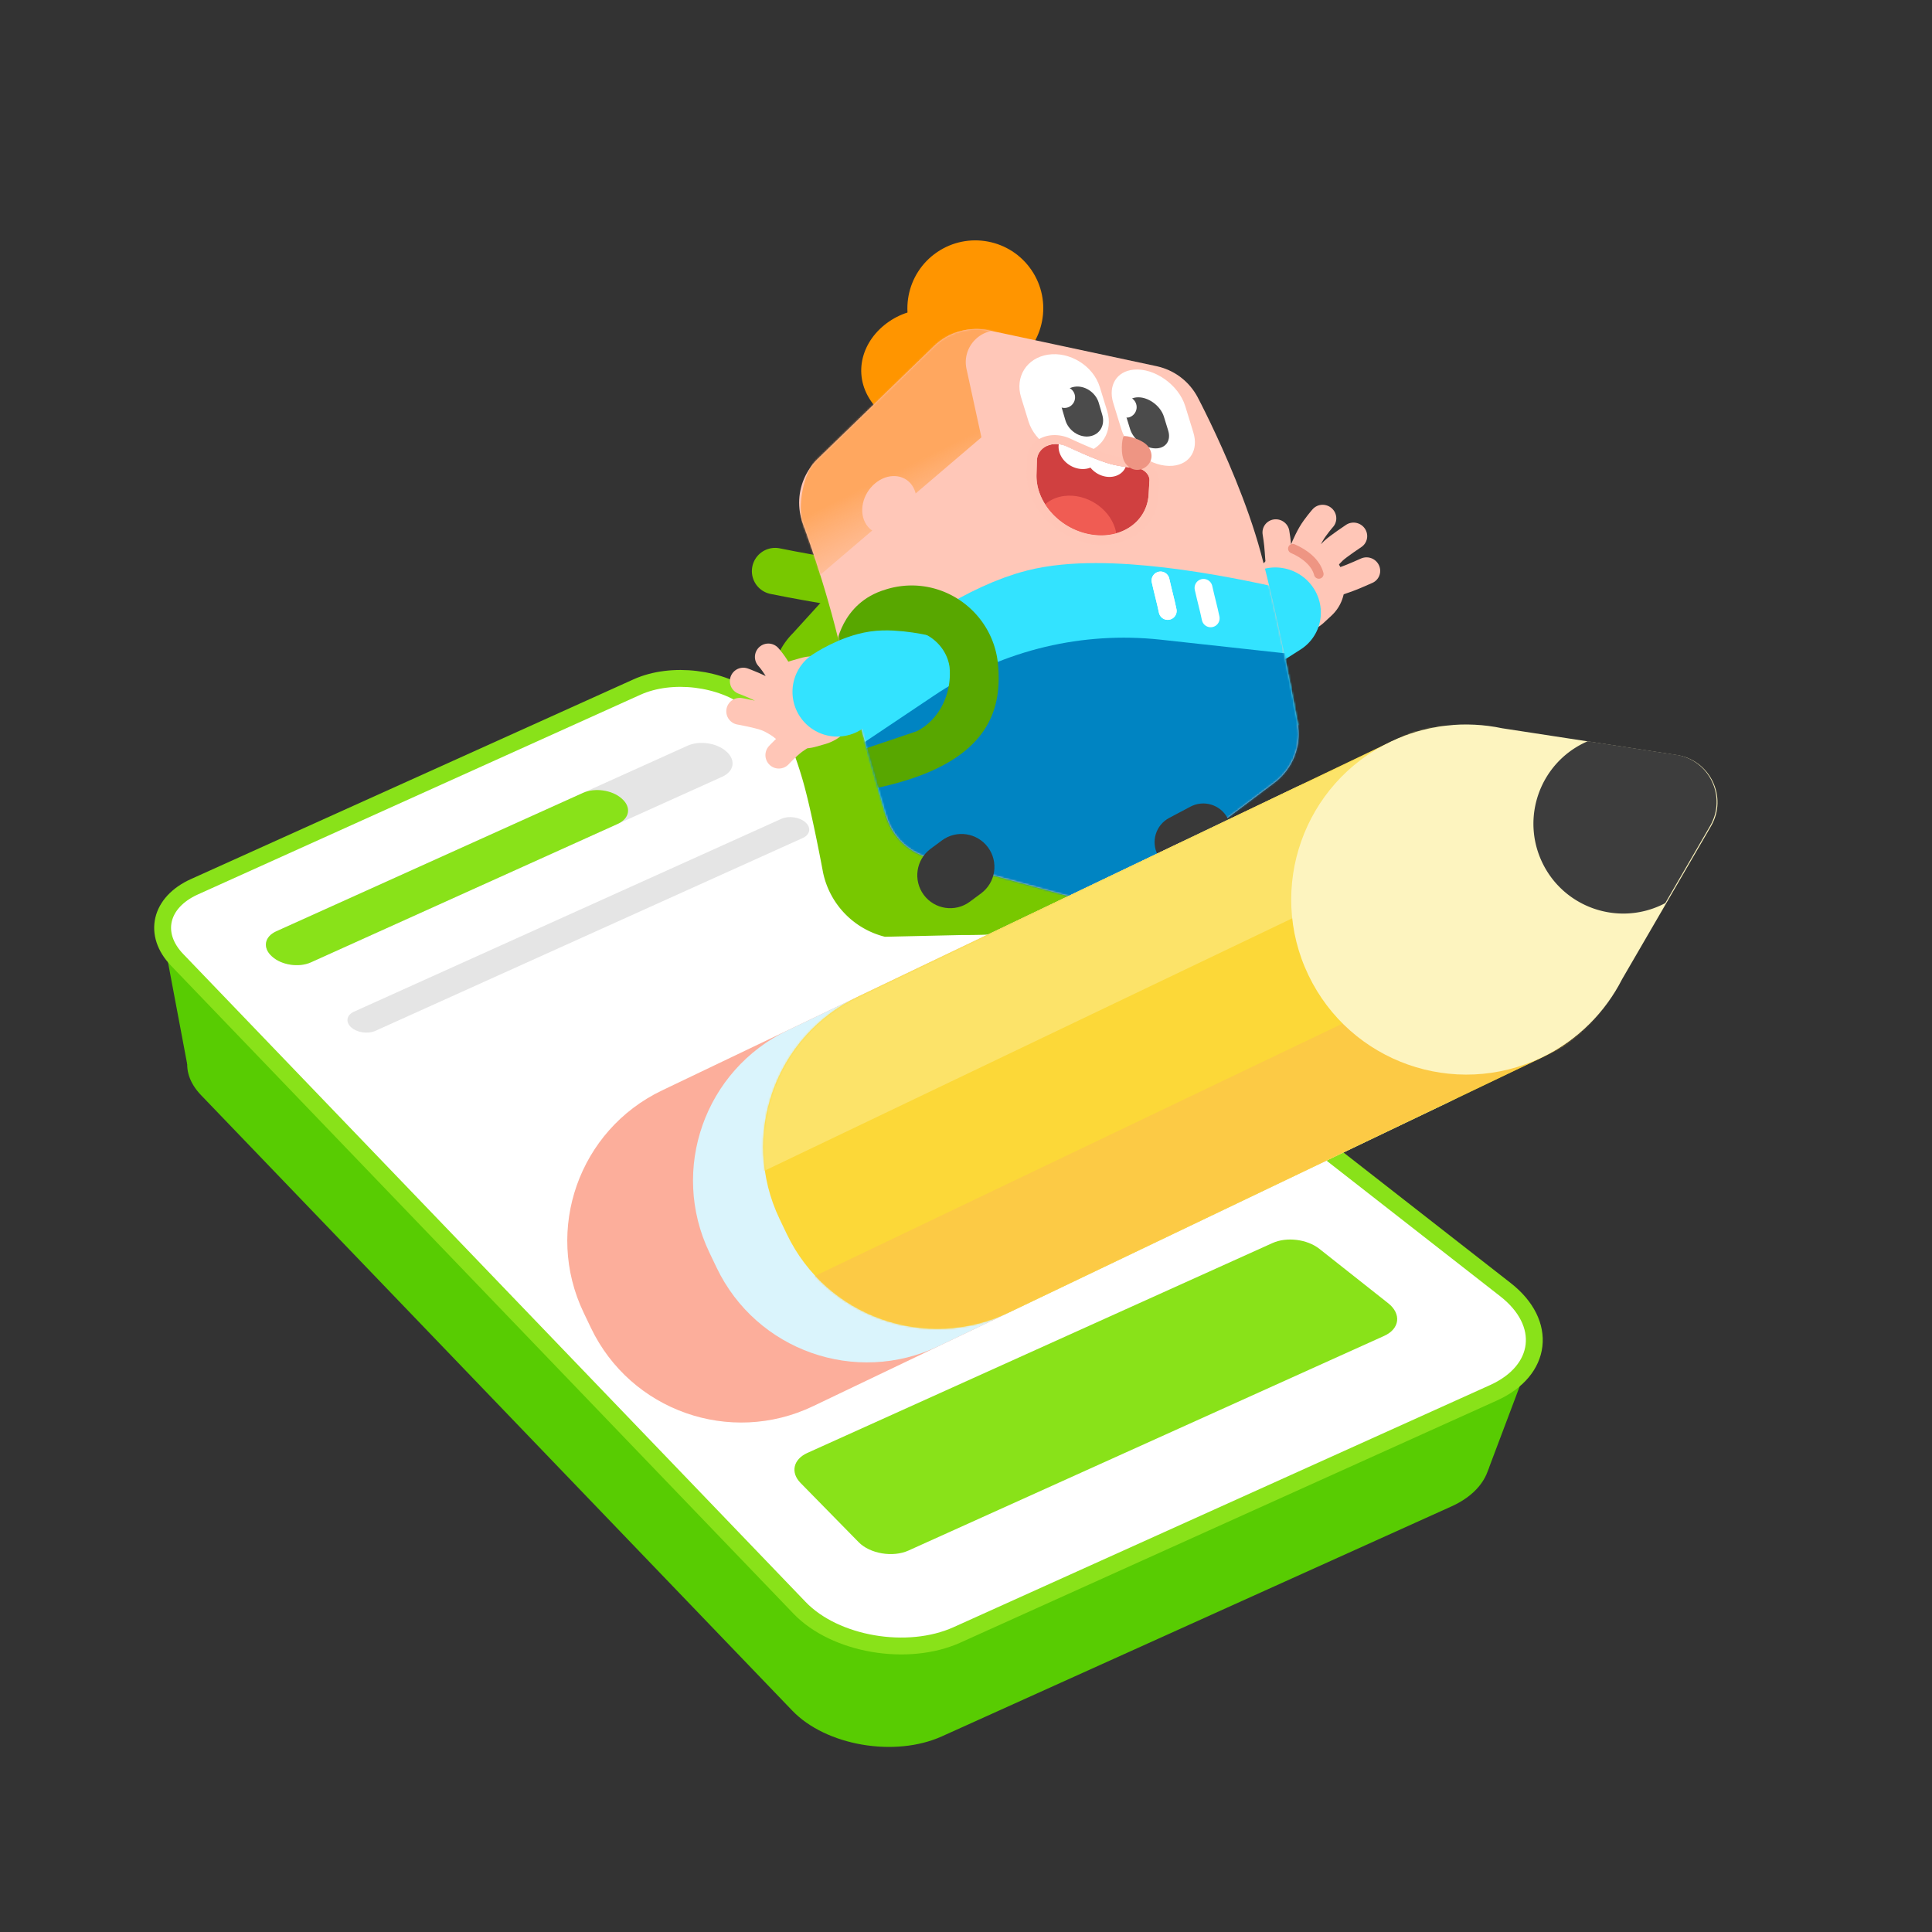 <svg xmlns="http://www.w3.org/2000/svg" xmlns:xlink="http://www.w3.org/1999/xlink" viewBox="0 0 1080 1080"><rect x="0" y="0" width="1080" height="1080" fill="#333333" stroke="none"/><defs><clipPath id="v"><path d="M0 0h1080v1080H0z"/></clipPath><clipPath id="aJ"/><clipPath id="aI"/><clipPath id="aH"/><clipPath id="aG"/><clipPath id="aF"/><clipPath id="aE"/><clipPath id="aD"/><clipPath id="aC"/><clipPath id="aB"/><clipPath id="aA"/><clipPath id="Y"><path d="M0 0h1080v1080H0z"/></clipPath><clipPath id="ay"/><clipPath id="ax"/><clipPath id="aw"/><clipPath id="av"/><clipPath id="au"/><clipPath id="at"/><clipPath id="as"/><clipPath id="ar"/><clipPath id="aq"/><clipPath id="ap"/><clipPath id="b"><path d="M0 0h1080v1080H0z"/></clipPath><clipPath id="c"><path d="M0 0h1080v1080H0z"/></clipPath><clipPath id="d"><path d="M0 0h1080v1080H0z"/></clipPath><clipPath id="f"><path d="M0 0h1080v1080H0z"/></clipPath><clipPath id="h"><path d="M0 0h1080v1080H0z"/></clipPath><clipPath id="j"><path d="M0 0h1080v1080H0z"/></clipPath><clipPath id="l"><path d="M0 0h1080v1080H0z"/></clipPath><clipPath id="n"><path d="M0 0h1080v1080H0z"/></clipPath><clipPath id="ae"><path d="M0 0h1080v1080H0z"/></clipPath><clipPath id="ad"><path d="M0 0h1080v1080H0z"/></clipPath><clipPath id="ac"><path d="M0 0h1080v1080H0z"/></clipPath><clipPath id="p"><path d="M0 0h1080v1080H0z"/></clipPath><clipPath id="r"><path d="M0 0h1080v1080H0z"/></clipPath><clipPath id="X"><path d="M0 0h1080v1080H0z"/></clipPath><clipPath id="W"><path d="M0 0h1080v1080H0z"/></clipPath><clipPath id="V"><path d="M0 0h1080v1080H0z"/></clipPath><clipPath id="Q"><path d="M0 0h1080v1080H0z"/></clipPath><clipPath id="T"><path fill="#fff" d="m265.5-280-70.443 25.538L356.5-183.5l-13-57S322-250.5 313-255c-12.665-6.333-47.5-25-47.5-25"/></clipPath><clipPath id="R"><path fill="#fff" d="m-46-284-6.536 39.217L-55-230l200 33-15-58-176-29"/></clipPath><clipPath id="M"><path d="M0 0h1080v1080H0z"/></clipPath><clipPath id="P"/><clipPath id="N"/><clipPath id="I"><path d="M0 0h1080v1080H0z"/></clipPath><clipPath id="L"><path fill="#fff" d="m-360-322-188 94 24 44 228-96-64-42"/></clipPath><clipPath id="J"><path fill="#fff" d="m18-260-110 70 10 28 122-64-22-34"/></clipPath><clipPath id="A"><path d="M0 0h1080v1080H0z"/></clipPath><clipPath id="H"><path fill="#fff" d="m-302-416-24 26 118 62 18-32-112-56"/></clipPath><clipPath id="F"><path fill="#fff" d="m-298-150-16 38 84 64 32-36-100-66"/></clipPath><clipPath id="D"><path fill="#fff" d="m-470-266-16 48 208 14v-48l-192-14"/></clipPath><clipPath id="B"><path fill="#fff" d="m60-190-158 80 8 54 182-84-32-50"/></clipPath><clipPath id="w"><path d="M0 0h1080v1080H0z"/></clipPath><clipPath id="z"/><clipPath id="x"/><mask id="az" mask-type="alpha"><use xlink:href="#a"/></mask><mask id="ao" mask-type="alpha"><use xlink:href="#e"/></mask><mask id="an" mask-type="alpha"><use xlink:href="#g"/></mask><mask id="am" mask-type="alpha"><use xlink:href="#i"/></mask><mask id="al"><path fill="#fff" d="M0 0h1080v1080H0z"/></mask><mask id="ak" mask-type="alpha"><use xlink:href="#k"/></mask><mask id="aj" mask-type="alpha"><use xlink:href="#m"/></mask><mask id="ah" mask-type="alpha"><use xlink:href="#o"/></mask><mask id="ab" mask-type="alpha"><use xlink:href="#q"/></mask><mask id="aa" mask-type="alpha"><use xlink:href="#s"/></mask><mask id="af" mask-type="alpha"><use xlink:href="#t"/></mask><mask id="Z" mask-type="alpha"><use xlink:href="#u"/></mask><g id="u" clip-path="url(#b)" style="display:block"><g style="display:block"><path fill="#FFC7B8" fill-opacity="0" d="M312.021 114.36s-108.77 499.593-105.425 536.088c3.046 33.237 711.181 11.751 711.222 11.313 2.924-21.303-59.738-523.923-63.379-551.266-2.77-20.805-542.418 3.865-542.418 3.865z"/><path fill="#FFC7B8" d="m545.754 217.915-65.03 63.096s13.105 34.602 22.37 74.328c7.582 32.505 24.91 91.255 24.91 91.255l84.782 23.32 79.15-59.542s-.236-1.333-.674-3.728c-2.357-12.882-10.554-56.487-19.269-88.685-6.718-24.827-18.71-51.654-26.113-67.08-3.838-7.995-6.443-12.927-6.443-12.927l-93.683-20.037z"/><path fill-opacity="0" stroke="#FFC7B8" stroke-linecap="round" stroke-linejoin="round" stroke-width="68" d="m545.754 217.915-65.03 63.096s13.105 34.602 22.37 74.328c7.582 32.505 24.91 91.255 24.91 91.255l84.782 23.32 79.15-59.542s-.236-1.333-.674-3.728c-2.357-12.882-10.554-56.487-19.269-88.685-6.718-24.827-18.71-51.654-26.113-67.08-3.838-7.995-6.443-12.927-6.443-12.927l-93.683-20.037z"/></g></g><g id="e" clip-path="url(#c)" style="display:block"><g style="display:block"><path fill="#FFC7B8" fill-opacity="0" d="M312.021 114.36s-108.77 499.593-105.425 536.088c3.046 33.237 711.181 11.751 711.222 11.313 2.924-21.303-59.738-523.923-63.379-551.266-2.77-20.805-542.418 3.865-542.418 3.865z"/><path fill="#FFC7B8" d="m545.754 217.915-65.03 63.096s13.105 34.602 22.37 74.328c7.582 32.505 24.91 91.255 24.91 91.255l84.782 23.32 79.15-59.542s-.236-1.333-.674-3.728c-2.357-12.882-10.554-56.487-19.269-88.685-6.718-24.827-18.71-51.654-26.113-67.08-3.838-7.995-6.443-12.927-6.443-12.927l-93.683-20.037z"/><path fill-opacity="0" stroke="#FFC7B8" stroke-linecap="round" stroke-linejoin="round" stroke-width="68" d="m545.754 217.915-65.03 63.096s13.105 34.602 22.37 74.328c7.582 32.505 24.91 91.255 24.91 91.255l84.782 23.32 79.15-59.542s-.236-1.333-.674-3.728c-2.357-12.882-10.554-56.487-19.269-88.685-6.718-24.827-18.71-51.654-26.113-67.08-3.838-7.995-6.443-12.927-6.443-12.927l-93.683-20.037z"/></g></g><g id="t" clip-path="url(#d)" style="display:block"><g style="display:block"><path fill="#FFC7B8" fill-opacity="0" d="M312.021 114.36s-108.77 499.593-105.425 536.088c3.046 33.237 711.181 11.751 711.222 11.313 2.924-21.303-59.738-523.923-63.379-551.266-2.77-20.805-542.418 3.865-542.418 3.865z"/><path fill="#FFC7B8" d="m545.754 217.915-65.03 63.096s13.105 34.602 22.37 74.328c7.582 32.505 24.91 91.255 24.91 91.255l84.782 23.32 79.15-59.542s-.236-1.333-.674-3.728c-2.357-12.882-10.554-56.487-19.269-88.685-6.718-24.827-18.71-51.654-26.113-67.08-3.838-7.995-6.443-12.927-6.443-12.927l-93.683-20.037z"/><path fill-opacity="0" stroke="#FFC7B8" stroke-linecap="round" stroke-linejoin="round" stroke-width="68" d="m545.754 217.915-65.03 63.096s13.105 34.602 22.37 74.328c7.582 32.505 24.91 91.255 24.91 91.255l84.782 23.32 79.15-59.542s-.236-1.333-.674-3.728c-2.357-12.882-10.554-56.487-19.269-88.685-6.718-24.827-18.71-51.654-26.113-67.08-3.838-7.995-6.443-12.927-6.443-12.927l-93.683-20.037z"/></g></g><g id="g" clip-path="url(#f)" style="display:block"><g style="display:block"><path fill="#FFC7B8" fill-opacity="0" d="M312.021 114.36s-108.77 499.593-105.425 536.088c3.046 33.237 711.181 11.751 711.222 11.313 2.924-21.303-59.738-523.923-63.379-551.266-2.77-20.805-542.418 3.865-542.418 3.865z"/><path fill="#FFC7B8" d="m545.754 217.915-65.03 63.096s13.105 34.602 22.37 74.328c7.582 32.505 24.91 91.255 24.91 91.255l84.782 23.32 79.15-59.542s-.236-1.333-.674-3.728c-2.357-12.882-10.554-56.487-19.269-88.685-6.718-24.827-18.71-51.654-26.113-67.08-3.838-7.995-6.443-12.927-6.443-12.927l-93.683-20.037z"/><path fill-opacity="0" stroke="#FFC7B8" stroke-linecap="round" stroke-linejoin="round" stroke-width="68" d="m545.754 217.915-65.03 63.096s13.105 34.602 22.37 74.328c7.582 32.505 24.91 91.255 24.91 91.255l84.782 23.32 79.15-59.542s-.236-1.333-.674-3.728c-2.357-12.882-10.554-56.487-19.269-88.685-6.718-24.827-18.71-51.654-26.113-67.08-3.838-7.995-6.443-12.927-6.443-12.927l-93.683-20.037z"/></g></g><g id="i" clip-path="url(#h)" style="display:block"><g style="display:block"><path fill="#FFC7B8" fill-opacity="0" d="M312.021 114.36s-108.77 499.593-105.425 536.088c3.046 33.237 711.181 11.751 711.222 11.313 2.924-21.303-59.738-523.923-63.379-551.266-2.77-20.805-542.418 3.865-542.418 3.865z"/><path fill="#FFC7B8" d="m545.754 217.915-65.03 63.096s13.105 34.602 22.37 74.328c7.582 32.505 24.91 91.255 24.91 91.255l84.782 23.32 79.15-59.542s-.236-1.333-.674-3.728c-2.357-12.882-10.554-56.487-19.269-88.685-6.718-24.827-18.71-51.654-26.113-67.08-3.838-7.995-6.443-12.927-6.443-12.927l-93.683-20.037z"/><path fill-opacity="0" stroke="#FFC7B8" stroke-linecap="round" stroke-linejoin="round" stroke-width="68" d="m545.754 217.915-65.03 63.096s13.105 34.602 22.37 74.328c7.582 32.505 24.91 91.255 24.91 91.255l84.782 23.32 79.15-59.542s-.236-1.333-.674-3.728c-2.357-12.882-10.554-56.487-19.269-88.685-6.718-24.827-18.71-51.654-26.113-67.08-3.838-7.995-6.443-12.927-6.443-12.927l-93.683-20.037z"/></g></g><g id="k" clip-path="url(#j)" style="display:block"><g style="display:block"><path fill="#FFC7B8" fill-opacity="0" d="M312.021 114.36s-108.77 499.593-105.425 536.088c3.046 33.237 711.181 11.751 711.222 11.313 2.924-21.303-59.738-523.923-63.379-551.266-2.77-20.805-542.418 3.865-542.418 3.865z"/><path fill="#FFC7B8" d="m545.754 217.915-65.03 63.096s13.105 34.602 22.37 74.328c7.582 32.505 24.91 91.255 24.91 91.255l84.782 23.32 79.15-59.542s-.236-1.333-.674-3.728c-2.357-12.882-10.554-56.487-19.269-88.685-6.718-24.827-18.71-51.654-26.113-67.08-3.838-7.995-6.443-12.927-6.443-12.927l-93.683-20.037z"/><path fill-opacity="0" stroke="#FFC7B8" stroke-linecap="round" stroke-linejoin="round" stroke-width="68" d="m545.754 217.915-65.03 63.096s13.105 34.602 22.37 74.328c7.582 32.505 24.91 91.255 24.91 91.255l84.782 23.32 79.15-59.542s-.236-1.333-.674-3.728c-2.357-12.882-10.554-56.487-19.269-88.685-6.718-24.827-18.71-51.654-26.113-67.08-3.838-7.995-6.443-12.927-6.443-12.927l-93.683-20.037z"/></g></g><g id="m" clip-path="url(#l)" style="display:block"><g style="display:block"><path fill="#FFC7B8" fill-opacity="0" d="M312.021 114.36s-108.77 499.593-105.425 536.088c3.046 33.237 711.181 11.751 711.222 11.313 2.924-21.303-59.738-523.923-63.379-551.266-2.77-20.805-542.418 3.865-542.418 3.865z"/><path fill="#FFC7B8" d="m545.754 217.915-65.03 63.096s13.105 34.602 22.37 74.328c7.582 32.505 24.91 91.255 24.91 91.255l84.782 23.32 79.15-59.542s-.236-1.333-.674-3.728c-2.357-12.882-10.554-56.487-19.269-88.685-6.718-24.827-18.71-51.654-26.113-67.08-3.838-7.995-6.443-12.927-6.443-12.927l-93.683-20.037z"/><path fill-opacity="0" stroke="#FFC7B8" stroke-linecap="round" stroke-linejoin="round" stroke-width="68" d="m545.754 217.915-65.03 63.096s13.105 34.602 22.37 74.328c7.582 32.505 24.91 91.255 24.91 91.255l84.782 23.32 79.15-59.542s-.236-1.333-.674-3.728c-2.357-12.882-10.554-56.487-19.269-88.685-6.718-24.827-18.71-51.654-26.113-67.08-3.838-7.995-6.443-12.927-6.443-12.927l-93.683-20.037z"/></g></g><g id="o" clip-path="url(#n)" style="display:block"><g style="display:block"><path fill="#FFC7B8" fill-opacity="0" d="M312.021 114.36s-108.77 499.593-105.425 536.088c3.046 33.237 711.181 11.751 711.222 11.313 2.924-21.303-59.738-523.923-63.379-551.266-2.77-20.805-542.418 3.865-542.418 3.865z"/><path fill="#FFC7B8" d="m545.754 217.915-65.03 63.096s13.105 34.602 22.37 74.328c7.582 32.505 24.91 91.255 24.91 91.255l84.782 23.32 79.15-59.542s-.236-1.333-.674-3.728c-2.357-12.882-10.554-56.487-19.269-88.685-6.718-24.827-18.71-51.654-26.113-67.08-3.838-7.995-6.443-12.927-6.443-12.927l-93.683-20.037z"/><path fill-opacity="0" stroke="#FFC7B8" stroke-linecap="round" stroke-linejoin="round" stroke-width="68" d="m545.754 217.915-65.03 63.096s13.105 34.602 22.37 74.328c7.582 32.505 24.91 91.255 24.91 91.255l84.782 23.32 79.15-59.542s-.236-1.333-.674-3.728c-2.357-12.882-10.554-56.487-19.269-88.685-6.718-24.827-18.71-51.654-26.113-67.08-3.838-7.995-6.443-12.927-6.443-12.927l-93.683-20.037z"/></g></g><g id="q" clip-path="url(#p)" style="display:block"><g style="display:block"><path fill="#FFC7B8" fill-opacity="0" d="M312.021 114.36s-108.77 499.593-105.425 536.088c3.046 33.237 711.181 11.751 711.222 11.313 2.924-21.303-59.738-523.923-63.379-551.266-2.77-20.805-542.418 3.865-542.418 3.865z"/><path fill="#FFC7B8" d="m545.754 217.915-65.03 63.096s13.105 34.602 22.37 74.328c7.582 32.505 24.91 91.255 24.91 91.255l84.782 23.32 79.15-59.542s-.236-1.333-.674-3.728c-2.357-12.882-10.554-56.487-19.269-88.685-6.718-24.827-18.71-51.654-26.113-67.08-3.838-7.995-6.443-12.927-6.443-12.927l-93.683-20.037z"/><path fill-opacity="0" stroke="#FFC7B8" stroke-linecap="round" stroke-linejoin="round" stroke-width="68" d="m545.754 217.915-65.03 63.096s13.105 34.602 22.37 74.328c7.582 32.505 24.91 91.255 24.91 91.255l84.782 23.32 79.15-59.542s-.236-1.333-.674-3.728c-2.357-12.882-10.554-56.487-19.269-88.685-6.718-24.827-18.71-51.654-26.113-67.08-3.838-7.995-6.443-12.927-6.443-12.927l-93.683-20.037z"/></g></g><g id="s" clip-path="url(#r)" style="display:block"><g style="display:block"><path fill="#FFC7B8" fill-opacity="0" d="M312.021 114.36s-108.77 499.593-105.425 536.088c3.046 33.237 711.181 11.751 711.222 11.313 2.924-21.303-59.738-523.923-63.379-551.266-2.77-20.805-542.418 3.865-542.418 3.865z"/><path fill="#FFC7B8" d="m545.754 217.915-65.03 63.096s13.105 34.602 22.37 74.328c7.582 32.505 24.91 91.255 24.91 91.255l84.782 23.32 79.15-59.542s-.236-1.333-.674-3.728c-2.357-12.882-10.554-56.487-19.269-88.685-6.718-24.827-18.71-51.654-26.113-67.08-3.838-7.995-6.443-12.927-6.443-12.927l-93.683-20.037z"/><path fill-opacity="0" stroke="#FFC7B8" stroke-linecap="round" stroke-linejoin="round" stroke-width="68" d="m545.754 217.915-65.03 63.096s13.105 34.602 22.37 74.328c7.582 32.505 24.91 91.255 24.91 91.255l84.782 23.32 79.15-59.542s-.236-1.333-.674-3.728c-2.357-12.882-10.554-56.487-19.269-88.685-6.718-24.827-18.71-51.654-26.113-67.08-3.838-7.995-6.443-12.927-6.443-12.927l-93.683-20.037z"/></g></g><radialGradient id="S" cx="212.763" cy="-278.899" r="55.853" fx="212.763" fy="-278.899" gradientUnits="userSpaceOnUse" spreadMethod="pad"><stop offset="0%" stop-color="#9CD6E4"/><stop offset="50%" stop-color="#ADE1EE"/><stop offset="100%" stop-color="#BFEDF8"/></radialGradient><radialGradient id="K" cx="-416.644" cy="-196.493" r="76.675" fx="-416.644" fy="-196.493" gradientUnits="userSpaceOnUse" spreadMethod="pad"><stop offset="0%" stop-color="#9CD6E4"/><stop offset="50%" stop-color="#ADE1EE"/><stop offset="100%" stop-color="#BFEDF8"/></radialGradient><radialGradient id="G" cx="-211.925" cy="-123.501" r="135.866" fx="-211.925" fy="-123.501" gradientUnits="userSpaceOnUse" spreadMethod="pad"><stop offset="0%" stop-color="#9CD6E4"/><stop offset="50%" stop-color="#ADE1EE"/><stop offset="100%" stop-color="#BFEDF8"/></radialGradient><radialGradient id="E" cx="-364.417" cy="-157.743" r="75.041" fx="-364.417" fy="-157.743" gradientUnits="userSpaceOnUse" spreadMethod="pad"><stop offset="0%" stop-color="#9CD6E4"/><stop offset="50%" stop-color="#ADE1EE"/><stop offset="100%" stop-color="#BFEDF8"/></radialGradient><radialGradient id="C" cx="-306.972" cy="-283.071" r="74.748" fx="-306.972" fy="-283.071" gradientUnits="userSpaceOnUse" spreadMethod="pad"><stop offset="0%" stop-color="#9CD6E4"/><stop offset="50%" stop-color="#ADE1EE"/><stop offset="100%" stop-color="#BFEDF8"/></radialGradient><linearGradient id="ag" x1="25.995" x2="80.923" y1="-64.263" y2="56.518" gradientUnits="userSpaceOnUse" spreadMethod="pad"><stop offset="42%" stop-color="#FFA75F"/><stop offset="64%" stop-color="#FFAE6C" stop-opacity=".5"/><stop offset="86%" stop-color="#FFB67A" stop-opacity="0"/></linearGradient><linearGradient id="ai" x1="118.131" x2="73.319" y1="-101.456" y2="23.56" gradientUnits="userSpaceOnUse" spreadMethod="pad"><stop offset="42%" stop-color="#FFA75F"/><stop offset="64%" stop-color="#FFAE6C" stop-opacity=".5"/><stop offset="86%" stop-color="#FFB67A" stop-opacity="0"/></linearGradient><linearGradient id="U" x1="390.734" x2="351.241" y1="-301.316" y2="-356.442" gradientUnits="userSpaceOnUse" spreadMethod="pad"><stop offset="0%" stop-color="#BFEDF8"/><stop offset="49%" stop-color="#ADE1EE"/><stop offset="99%" stop-color="#9CD6E4"/><stop offset="99%" stop-color="#ADE1EE"/><stop offset="100%" stop-color="#BFEDF8"/></linearGradient><linearGradient id="O" gradientUnits="userSpaceOnUse" spreadMethod="pad"><stop/><stop/><stop/></linearGradient><linearGradient id="y" gradientUnits="userSpaceOnUse" spreadMethod="pad"><stop/><stop/><stop/></linearGradient><path id="a" fill="#FCD838" d="m190.215 23.209-301.642 132.69c-47.078 20.709-102.03-.667-122.739-47.745l-3.793-8.624c-20.709-47.078.666-102.03 47.744-122.739l301.642-132.69c47.078-20.709 102.03.667 122.739 47.745l3.793 8.624c20.709 47.078-.666 102.03-47.744 122.739z" style="display:block" transform="rotate(-1.819 18424.21 -20829.11)"/></defs><g clip-path="url(#v)"><path fill="#58CC02" d="m9.495 33.272 25.103-66.544-69.196 22.126L9.495 33.272z" style="display:block" transform="translate(822.327 788.628)"/><path fill="#58CC02" d="m-14.344 36.507-13.754-73.014 56.196 48.629-42.442 24.385z" style="display:block" transform="translate(119.004 558.467)"/><path fill="#58CC02" d="M342.515 122.469 57.638 251.019c-26.259 11.849-64.774 5.233-83.597-14.362l-330.56-344.114c-13.117-13.655-9.118-30.566 9.181-38.823l235.024-106.054c18.349-8.28 44.868-5.061 60.803 7.381L348.897 67.682c22.747 17.761 19.811 42.967-6.382 54.787z" style="display:block" transform="translate(468.876 719.619)"/><g style="display:block"><path fill="#FFF" d="M834.842 778.596 534.971 913.912c-27.641 12.473-68.184 5.508-87.997-15.118L99.017 536.569c-13.807-14.373-9.597-32.175 9.665-40.867l247.393-111.636c19.314-8.715 47.229-5.326 64.002 7.77L841.56 720.925c23.945 18.696 20.854 45.229-6.718 57.671z"/><path fill="none" stroke="#89E219" stroke-width="9.435" d="M834.842 778.596 534.971 913.912c-27.641 12.473-68.184 5.508-87.997-15.118L99.017 536.569c-13.807-14.373-9.597-32.175 9.665-40.867l247.393-111.636c19.314-8.715 47.229-5.326 64.002 7.77L841.56 720.925c23.945 18.696 20.854 45.229-6.718 57.671z"/></g><path fill="#89E219" d="m161.219-34.067-265.97 120.019c-8.712 3.931-21.481 1.783-27.822-4.682l-32.477-33.109c-5.767-5.879-4.092-13.222 3.831-16.797L98.765-85.953c7.923-3.575 19.382-2.158 26.212 3.241l38.464 30.406c7.511 5.937 6.49 14.308-2.222 18.239z" style="display:block" transform="translate(612.568 780.823)"/><path fill="#E5E5E5" d="M124.654-43.204-105.278 60.552c-6.633 2.993-16.293 1.584-21.578-3.148l-.239-.213c-5.285-4.732-4.192-10.994 2.441-13.987L105.278-60.552c6.633-2.993 16.293-1.584 21.578 3.148l.239.213c5.285 4.732 4.192 10.994-2.441 13.987z" style="display:block" transform="translate(279.077 477.407)"/><path fill="#89E219" d="M95.442-30.022-76.065 47.37c-6.633 2.993-16.294 1.584-21.579-3.148l-.239-.213c-5.285-4.732-4.192-10.994 2.441-13.987L76.065-47.37c6.633-2.993 16.294-1.584 21.579 3.148l.239.213c5.285 4.732 4.192 10.994-2.441 13.987z" style="display:block" transform="translate(249.864 490.589)"/><path fill="#E5E5E5" d="M125.45-48.553-113.485 59.266c-4.147 1.871-10.187.99-13.491-1.968-3.304-2.958-2.621-6.874 1.526-8.745L113.485-59.266c4.147-1.871 10.187-.99 13.491 1.968 3.304 2.958 2.621 6.874-1.526 8.745z" style="display:block" transform="translate(323.298 517)"/><path fill="#78C800" d="M88.059 7.331c-2.245-13.784-5.55-28.751-8.383-41.278-4.784-21.148-6.943-27.944-6.943-27.944-5.413-15.587-23.456-25.116-39.61-28.474l-55.133-11.462a40.226 40.226 0 0 0-35.695 10.032l-21.91 22.59a40.234 40.234 0 0 0-10.581 42.296c5.656 16.665 8.673 21.591 13.359 39.652 4.497 17.329 9.819 52.328 9.819 52.328a46.932 46.932 0 0 0 33.428 36.971l42.143.385c15.532.426 34.647 1.234 47.587-7.095l20.486-14.411c13.288-8.553 17.416-33.238 15.098-48.87l-3.665-24.72c-.215-.116.227.115 0 0z" style="display:block" transform="rotate(-1.819 13509.79 -16325.596)"/><g clip-path="url(#A)" style="display:block"><g clip-path="url(#B)" style="display:block" transform="translate(540 540)"><path fill="#BFEDF8" d="M-186-370c-102 6-122 88-122 88s52.071-34.337 118-38c108-6 126 172 126 172l56-36s-43.993-193.883-178-186z"/><path fill="url(#C)" d="M-186-370c-102 6-122 88-122 88s52.071-34.337 118-38c108-6 126 172 126 172l56-36s-43.993-193.883-178-186z"/></g><g clip-path="url(#D)" style="display:block" transform="translate(540 540)"><path fill="#BFEDF8" d="M-372.5-155.5C-378-130.75-391-63.5-332 35c39.657 66.207 165 115 165 115l40-71s-105-18-155-90-80.5-115.5-90.5-144.5z"/><path fill="url(#E)" d="M-372.5-155.5C-378-130.75-391-63.5-332 35c39.657 66.207 165 115 165 115l40-71s-105-18-155-90-80.5-115.5-90.5-144.5z"/></g><g clip-path="url(#F)" style="display:block" transform="translate(540 540)"><path fill="#BFEDF8" d="M-249-231c53 13 42 61 26 105 33-24 68-41 63-102s-224-49.25-218 124.75c33-49 76-140.75 129-127.75z"/><path fill="url(#G)" d="M-249-231c53 13 42 61 26 105 33-24 68-41 63-102s-224-49.25-218 124.75c33-49 76-140.75 129-127.75z"/></g><g clip-path="url(#H)" style="display:block" transform="translate(540 540)"><path fill="#BFEDF8" d="M-280-325s-60 52-49 138 103 80.25 137.25 38c-51 0-77.567-13.657-94.25-60-18-50 6-116 6-116z"/></g></g><g clip-path="url(#I)" style="display:block"><g clip-path="url(#J)" style="display:block" transform="translate(540 540)"><path fill="#BFEDF8" d="M-142-324c-127.785 8.425-161.992 227.25-218 229-64 2-88-71-42-115-22 6-64 21-64 87 0 86.023 138.973 135.988 205-14 81-184 145-155 197-87 18-10 43-33 43-33s-30-73-121-67z"/><path fill="url(#K)" d="M-142-324c-127.785 8.425-161.992 227.25-218 229-64 2-88-71-42-115-22 6-64 21-64 87 0 86.023 138.973 135.988 205-14 81-184 145-155 197-87 18-10 43-33 43-33s-30-73-121-67z"/></g><g clip-path="url(#L)" style="display:block" transform="translate(540 540)"><path fill="#BFEDF8" d="M-431-197.25c28.75 2.75 65.823 38.814 145 189.25 50 95 133 175 133 175l55-32s-96-84-150-181c-61.607-110.664-94.5-202.5-183-151.25z"/></g></g><g clip-path="url(#Q)" style="display:block"><g clip-path="url(#R)" style="display:block" transform="translate(540 540)"><path fill="#BFEDF8" d="M156-456C-28-486 8-294 8-294l78 21s-5-47-1-89 40.057-71.722 70-69c44 4 75.38 37.759 83 73 8 37-24.25 75-32.25 78.375C324-253.5 340-426 156-456z"/><path fill="url(#S)" d="M156-456C-28-486 8-294 8-294l78 21s-5-47-1-89 40.057-71.722 70-69c44 4 75.38 37.759 83 73 8 37-24.25 75-32.25 78.375C324-253.5 340-426 156-456z"/></g><g clip-path="url(#T)" style="display:block" transform="translate(540 540)"><path fill="#BFEDF8" d="M165-346c-2.463-27.091 16-50 72-58s146 54 172 102 20 118 10 162-27.632 78.75-76 142c-52 68-178 54-178 54s41.714-16.299 96-68c42-40 82-86 94-138 15.843-68.651 30-182-22-250-65.492-85.643-194-28-210 22s2 92 106 102c-9.625-4.25-60-26-64-70z"/><path fill="url(#U)" d="M164-346c-2.463-27.091 16-50 72-58s146 54 172 102 20 118 10 162-27.632 78.75-76 142c-52 68-178 54-178 54s41.714-16.299 96-68c42-40 82-86 94-138 15.843-68.651 30-182-22-250-65.492-85.643-194-28-210 22s2 92 106 102c-9.625-4.25-60-26-64-70z" transform="translate(1)"/></g></g><path fill="none" stroke="#78C800" stroke-linecap="round" stroke-linejoin="round" stroke-width="26" d="M27.909 8.838C.537 4.163-36.228-3.037-57.566-8.106" style="display:block" transform="rotate(-1.819 10498.734 -15304.705)"/><g clip-path="url(#V)" style="display:block" transform="matrix(1.01 -.052 .05 .988 -23.14 28.28)"><g style="display:block"><path fill="none" d="M482.884 670.94 287.763 249.971l615.4-285.241 195.122 420.968L482.884 670.94z"/><path fill="none" stroke="#FFC6B7" stroke-linecap="round" stroke-linejoin="round" stroke-width="15" d="M448.201 339.836s-4.774-2.059-8.566-3.689c-3.009-1.294-11.261-4.001-11.261-4.001M445.565 351.813s-7.7.916-11.212.958c-3.703.045-14.002-1.528-14.002-1.528M447.532 363.862s-5.32 2.586-10.466 4.173c-4.55 1.403-10.87 2.081-10.87 2.081" transform="matrix(-.757 .639 -.643 -.778 1300.642 319.093)"/><path fill="none" stroke="#FFC6B7" stroke-linecap="round" stroke-linejoin="round" stroke-width="15" d="M469.834 363.277s-1.988 5.486-4.407 10.65c-2.047 4.37-3.851 9.781-3.851 9.781" transform="matrix(-.898 .416 -.425 -.917 1291.332 470.157)"/><path fill="none" stroke="#FFC6B7" stroke-linecap="round" stroke-linejoin="round" stroke-width="47" d="m467.909 349.594-5.494 1.508" transform="matrix(-.898 .416 -.425 -.917 1291.332 470.157)"/><path fill="none" stroke="#EE9583" stroke-linecap="round" stroke-width="5.336" d="M451.926 392.271c-4.347-5.364-7.71-12.622-6.083-19.153" transform="matrix(-.898 .416 -.425 -.917 1295.184 491.56)"/><path fill="none" stroke="#33E3FF" stroke-linecap="round" stroke-linejoin="round" stroke-width="50" d="M521.757 344.674s-14.236-1.944-19.728-1.724c-6.513.261-19.373 1.522-19.373 1.522" transform="matrix(-.898 .416 -.425 -.917 1291.332 470.157)"/></g></g><path fill="#FF9500" d="M28.333-17.524c9.93 15.584 3.054 32.674-12.53 42.603-15.585 9.929-33.976 8.938-43.906-6.646s-3.97-34.111 11.614-44.04c15.584-9.929 34.892-7.501 44.822 8.083z" style="display:block" transform="rotate(-1.819 6707.186 -16096.657)"/><path fill="#FF9500" d="M32.03-20.408C43.301-2.718 38.097 20.76 20.408 32.03 2.717 43.302-20.76 38.098-32.031 20.408-43.3 2.717-38.097-20.76-20.408-32.03c17.691-11.272 41.167-6.068 52.438 11.622z" style="display:block" transform="rotate(-1.819 5701.13 -17085.816)"/><g clip-path="url(#Y)" style="display:block"><g style="display:block"><path fill="none" d="M312.021 114.36s-108.77 499.593-105.425 536.088c3.046 33.237 711.181 11.751 711.222 11.313 2.924-21.303-59.738-523.923-63.379-551.266-2.77-20.805-542.418 3.865-542.418 3.865z"/><path fill="#FFC7B8" d="m545.754 217.915-65.03 63.096s13.105 34.602 22.37 74.328c7.582 32.505 24.91 91.255 24.91 91.255l84.782 23.32 79.15-59.542s-.236-1.333-.674-3.728c-2.357-12.882-10.554-56.487-19.269-88.685-6.718-24.827-18.71-51.654-26.113-67.08-3.838-7.995-6.443-12.927-6.443-12.927l-93.683-20.037z"/><path fill="none" stroke="#FFC7B8" stroke-linecap="round" stroke-linejoin="round" stroke-width="68" d="m545.754 217.915-65.03 63.096s13.105 34.602 22.37 74.328c7.582 32.505 24.91 91.255 24.91 91.255l84.782 23.32 79.15-59.542s-.236-1.333-.674-3.728c-2.357-12.882-10.554-56.487-19.269-88.685-6.718-24.827-18.71-51.654-26.113-67.08-3.838-7.995-6.443-12.927-6.443-12.927l-93.683-20.037z"/></g></g><g mask="url(#Z)" style="display:block"><path fill="none" d="M690.578 90.602c-67.965-.081-269.535 130.385-336.092 215.217-29.468 37.56 196.917 313.335 196.917 313.335L809.727 501.56S709.44 90.624 690.578 90.6z"/><path fill="none" stroke="#33E3FF" stroke-width="72" d="M467.527 432.507s65.717-66.071 115.56-78.708c33.758-8.559 94.077 2.874 129.2 11.06 16.508 3.848 27.451 6.977 27.451 6.977"/></g><g mask="url(#aa)" style="display:block"><path fill="#58A700" d="M467.304 361.764s2.572-24.712 27.64-32.181c0 0 51.808 33.042 32.284 34.562-10.007.78-26.436 3.051-26.436 3.051l-31.26 8.426-2.228-13.858z"/></g><g mask="url(#ab)" style="display:block"><path fill="#58A700" d="M760.824 278.897s-4.066-24.28-4.207-31.025c0 0 7.912 33.816 7.295 34.836-.317.523-.669 2.359-.669 2.359l.025 7.535-2.444-13.705z"/></g><g clip-path="url(#ac)" style="display:block"><g style="display:block"><path fill="none" d="m814.439 179.507 14.572 458.847-685.283 21.763-14.573-458.847 685.284-21.763z"/><path fill="none" stroke="#FFC6B7" stroke-linecap="round" stroke-linejoin="round" stroke-width="15" d="M438.999 393.5s1-5.75-1.5-13c-2.5-7.251-8-13.25-8-13.25M440 397s-2.25-4-9-8.75c-5.67-3.99-15.5-7.5-15.5-7.5M440 408.125s-6.125-4.75-11.125-6.75c-4.625-1.85-15.376-3.75-15.376-3.75M453.5 408.125s-5.922 3.377-9.626 6.125c-3.875 2.875-8.5 7.875-8.5 7.875"/><path fill="none" stroke="#FFC6B7" stroke-linecap="round" stroke-linejoin="round" stroke-width="50" d="m449.25 393.375 5.25-1.5"/><path fill="none" stroke="#33E3FF" stroke-linecap="round" stroke-linejoin="round" stroke-width="50" d="M468 386.75s10.893-7.334 22-9c10-1.5 25.5 2.25 25.5 2.25"/></g></g><g mask="url(#af)" style="display:block"><path fill="url(#ag)" d="m57.993-65.976-5.949-1.152c-15.46-2.24-31.153 2.432-42.913 12.796l-4.046 3.724-46.206 43.3C-56.41 7.019-61.891 28.96-55.157 48.801a1117.28 1117.28 0 0 1 6.222 18.877L44.229-6.819l-7.108-38.46c-2.278-12.326 8.566-23.079 20.872-20.697z" transform="rotate(-1.819 8211.523 -15767.32)"/></g><g mask="url(#ah)" style="display:block"><path fill="url(#ai)" d="m185.744-78.47 6.082.556c15.597 2.168 20.112 6.997 34.019 16.448l4.874 2.777 51.928 45.868c15.414 14.327 35.593 35.639 29.037 57.075-1.807 5.907-7.991 24.634-10.135 31.289L206.098-.416l3.345-46.255c.725-11.914-11.117-30.649-23.699-31.799z" transform="rotate(-19.819 1171.83 -1332.266)"/></g><g mask="url(#aj)" style="display:block"><path fill="none" d="m245.062 463.243 486.114 489.823 387.201-536.556-513.85-130.54-359.465 177.273z"/><path fill="#0084C2" d="M628.223 546.463 526.34 614.73l250.476-51.977-54.32-5.956-94.272-10.335z"/><path fill="none" stroke="#0084C2" stroke-linecap="round" stroke-linejoin="round" stroke-width="380" d="M628.223 546.463 526.34 614.73l250.476-51.977-54.32-5.956-94.272-10.335z"/></g><g mask="url(#am)" style="display:block"><path fill="#58A700" d="M557.793 370.412c-2.976-26.386-26.758-45.578-53.09-42.873a47.8 47.8 0 0 0-9.76 2.045l9.785 22.437c13.45-.73 24.451 9.115 26.075 20.832 1.45 15.311-6.121 29.858-18.436 35.947l-28.218 9.523 4.877 22.388c64.784-13.494 71.387-44.579 68.767-70.299z"/></g><g mask="url(#an)" style="display:block"><path fill="#FFC7B8" d="M503.946 295.515c-7.486 5.34-16.599 3.799-20.352-3.44-3.752-7.24-.728-17.434 6.757-22.774 7.485-5.339 16.599-3.8 20.351 3.44 3.753 7.239.73 17.435-6.756 22.774z"/></g><g mask="url(#ao)" style="display:block"><path fill="#FFC7B8" d="M728.737 253.369c-1.041 9.135-8.284 14.877-16.174 12.822-7.891-2.055-13.444-11.124-12.404-20.26 1.041-9.135 8.283-14.877 16.174-12.822 7.89 2.055 13.445 11.124 12.404 20.26z"/></g><path fill="none" stroke="#FFF" stroke-linecap="round" stroke-linejoin="round" stroke-width="10" d="M-1.82-9.2C-.535-2.406.58 1.881 1.639 7.918" style="display:block" transform="rotate(-1.819 10975.923 -21087.242)"/><g fill="none" stroke="#FFF" stroke-linecap="round" stroke-width="10" style="display:block"><path d="M648.75 324.501c1.5 6.75 2.751 11 4.001 17"/><path stroke-linejoin="round" d="M648.75 324.501c1.5 6.75 2.751 11 4.001 17"/></g><path fill="#393939" d="M-18.353 12.724c5.791 8.353 17.261 10.432 25.614 4.641l6.454-4.474c8.353-5.791 10.43-17.259 4.638-25.614S1.094-23.156-7.261-17.364l-6.454 4.474c-8.353 5.791-10.43 17.259-4.638 25.614z" style="display:block" transform="rotate(-1.819 15603.718 -16585.698)"/><path fill="#393939" d="M18.89-11.4c-4.378-7.257-13.808-9.588-21.064-5.208l-11.509 6.945c-7.254 4.379-9.585 13.809-5.208 21.064 4.38 7.256 13.81 9.587 21.064 5.208l11.509-6.945c7.256-4.38 9.587-13.81 5.208-21.064z" style="display:block" transform="rotate(3.181 -8087.46 12239.28)"/><path fill="#FFF" d="M-22.104-8.904c-2.706-9.89 2.428-17.706 12.018-18.295 11.61-.714 24.859 9.308 28.135 21.281l4.055 14.822c2.706 9.89-2.428 17.706-12.018 18.295-11.61.714-24.859-9.308-28.135-21.281l-4.055-14.822z" style="display:block" transform="rotate(-1.819 7676.71 -20188.762)"/><path fill="#FFF" d="M-23.932-4.597c-3.15-11.512 3.825-21.868 15.721-23.34C4.112-29.461 16.96-20.888 20.223-8.961l3.709 13.558c3.15 11.512-3.827 21.869-15.721 23.34-12.325 1.525-25.171-7.049-28.434-18.976l-3.709-13.558z" style="display:block" transform="rotate(-1.819 7413.346 -18622.56)"/><path fill="#4B4B4B" d="M-23.932-4.597c-3.15-11.512 3.825-21.868 15.721-23.34C4.112-29.461 16.96-20.888 20.223-8.961l3.709 13.558c3.15 11.512-3.827 21.869-15.721 23.34-12.325 1.525-25.171-7.049-28.434-18.976l-3.709-13.558z" style="display:block" transform="rotate(-1.819 7548.116 -18936.335) scale(.47 .5)"/><path fill="#4B4B4B" d="M-22.104-8.904c-2.706-9.89 2.428-17.706 12.018-18.295 11.61-.714 24.859 9.308 28.135 21.281l4.055 14.822c2.706 9.89-2.428 17.706-12.018 18.295-11.61.714-24.859-9.308-28.135-21.281l-4.055-14.822z" style="display:block" transform="rotate(-1.819 7765.388 -20076.145) scale(.53)"/><path fill="#FFF" d="M5.712-1.563A5.923 5.923 0 1 1-5.714 1.562 5.923 5.923 0 0 1 5.712-1.563z" style="display:block" transform="rotate(-1.819 7292.002 -18629.865)"/><path fill="#FFF" d="M5.712-1.563a5.923 5.923 0 0 1-4.149 7.275c-3.154.863-2.892-2.319-3.755-5.473s.714-3.207 2.026-4.03c1.604-1.006 2.29-2.008 3.701-.96a5.892 5.892 0 0 1 2.177 3.188z" style="display:block" transform="rotate(-1.819 7483.38 -19711.845)"/><path fill="#D04040" d="M-31.02-16.921c.463-7.682 9.268-11.366 17.167-7.397 8.935 4.49 19.404 9.387 25.412 10.945a84.56 84.56 0 0 0 13.004 2.32c3.786.367 7.26 3.755 6.953 7.171l-.694 7.711c-1.438 16-17.327 25.527-34.952 20.957C-20.428 20.56-32.384 5.724-31.487-9.162l.467-7.759z" style="display:block" transform="rotate(-1.819 8919.009 -19112.593)"/><path fill="#FFF" d="M-3.922 4.678a10.993 10.993 0 0 0 2.791-.623c2.705 3.631 7.357 5.926 11.932 5.501 3.704-.344 6.505-2.39 7.773-5.248a86.53 86.53 0 0 1-6.923-1.496C5.644 1.254-4.827-3.642-13.762-8.132a15.137 15.137 0 0 0-4.645-1.475c-.272 1.416-.219 2.954.215 4.539 1.631 5.962 8.02 10.326 14.27 9.746z" style="display:block" transform="rotate(-1.819 8409.294 -19101.666)"/><path fill="#F05C53" d="M19.617 10.498c-4.918 1.224-10.453 1.224-16.17-.258-9.954-2.581-18.288-9.119-23.064-17.21 2.84-2.359 6.542-3.916 10.857-4.316 12.179-1.13 24.629 7.372 27.808 18.991.257.941.446 1.873.569 2.793z" style="display:block" transform="rotate(-1.819 9380.936 -18881.192)"/><path fill="#FFC6B7" d="m117.517-299.085-.693 7.711c-1.687 18.766-20.322 29.94-40.994 24.58-19.115-4.956-33.138-22.356-32.086-39.815l.468-7.759c.673-11.161 13.348-16.27 24.513-10.66 9.072 4.558 18.899 9.103 24.117 10.456a78.36 78.36 0 0 0 12.052 2.151c6.593.638 13.231 6.575 12.623 13.336zm-50.749-21.622c-7.899-3.969-16.703-.285-17.166 7.397l-.468 7.759c-.897 14.886 11.059 29.722 27.357 33.948 17.625 4.57 33.515-4.958 34.953-20.958l.693-7.711c.307-3.416-3.166-6.804-6.952-7.171a84.56 84.56 0 0 1-13.004-2.32c-6.008-1.558-16.477-6.454-25.413-10.944z" style="display:block" transform="rotate(-1.819 18294.346 -16721.565)"/><path fill="#EE9583" d="M6.653-3.125C9.518 1.249 8.269 5.799 4.619 8.19s-8.32 1.719-11.185-2.655S-7.939-8.8-6.939-9.455c.998-.655 10.727 1.956 13.592 6.33z" style="display:block" transform="rotate(-1.819 8289.878 -19886.484)"/><path fill="#FCAE9B" d="m185.44 25.309-292.092 128.489c-47.078 20.709-102.03-.666-122.739-47.744l-3.794-8.624c-20.709-47.078.667-102.03 47.745-122.739l292.092-128.489c47.078-20.709 102.03.666 122.739 47.744l3.794 8.624c20.709 47.078-.667 102.03-47.745 122.739z" style="display:block" transform="rotate(-1.819 20087.98 -17204.14)"/><path fill="#DAF4FC" d="m183.663 26.091-288.538 126.926c-47.078 20.709-102.03-.667-122.739-47.745l-3.794-8.624c-20.709-47.078.667-102.03 47.745-122.739l288.538-126.926c47.078-20.709 102.031.667 122.74 47.745l3.793 8.624c20.709 47.078-.667 102.03-47.745 122.739z" style="display:block" transform="rotate(-1.819 19089.686 -19379.191)"/><path fill="#FCD838" d="m190.215 23.209-301.642 132.69c-47.078 20.709-102.03-.667-122.739-47.745l-3.793-8.624c-20.709-47.078.666-102.03 47.744-122.739l301.642-132.69c47.078-20.709 102.03.667 122.739 47.745l3.793 8.624c20.709 47.078-.666 102.03-47.744 122.739z" style="display:block" transform="rotate(-1.819 18424.21 -20829.11)"/><g mask="url(#az)" style="display:block"><path fill="#FCE369" d="M889.022 433.626 384.494 674.96l-28.144-58.84 504.527-241.33 28.145 58.837z"/><path fill="#FCCA45" d="M945.31 551.304 440.785 792.636l-28.145-58.839 504.527-241.331 28.145 58.838z"/><path fill="#FCE369" d="M1121.058 903.767 616.53 1145.099l-28.144-58.839 504.527-241.331 28.145 58.838z"/><path fill="#FCCA45" d="M1177.347 1021.445 672.82 1262.777l-28.145-58.84 504.527-241.33 28.145 58.838z"/><path fill="#FCE369" d="M1002.665 664.338 498.138 905.671l-28.144-58.84 504.527-241.33 28.144 58.837z"/><path fill="#FCCA45" d="m1058.954 782.016-504.527 241.332-28.145-58.839 504.527-241.331 28.145 58.838z"/></g><path fill="#FDF4BF" d="M98.158-77.002.986-95.067c-20.163-4.917-42.042-3.491-62.506 5.511-49.459 21.757-71.917 79.489-50.16 128.948 21.757 49.459 79.489 71.917 128.948 50.16C37.732 80.55 53.567 65.385 63.567 47.2l52.347-83.838c9.961-15.952.734-36.927-17.756-40.364z" style="display:block" transform="rotate(-1.819 16236.671 -26261.11)"/><path fill="#3D3D3D" d="m31.4-38.942-.033-.009a27.996 27.996 0 0 0-1.804-.401l-49.069-9.122a51.09 51.09 0 0 0-1.878.77C-46.766-36.539-58.29-6.912-47.125 18.47-35.96 43.852-6.333 55.376 19.049 44.211a50.59 50.59 0 0 0 1.837-.863L47.319 1.013c.33-.528.636-1.063.924-1.601l.015-.03C56.35-15.787 48.05-34.657 31.4-38.942z" style="display:block" transform="rotate(-1.819 15011.004 -28387.187)"/></g></svg>